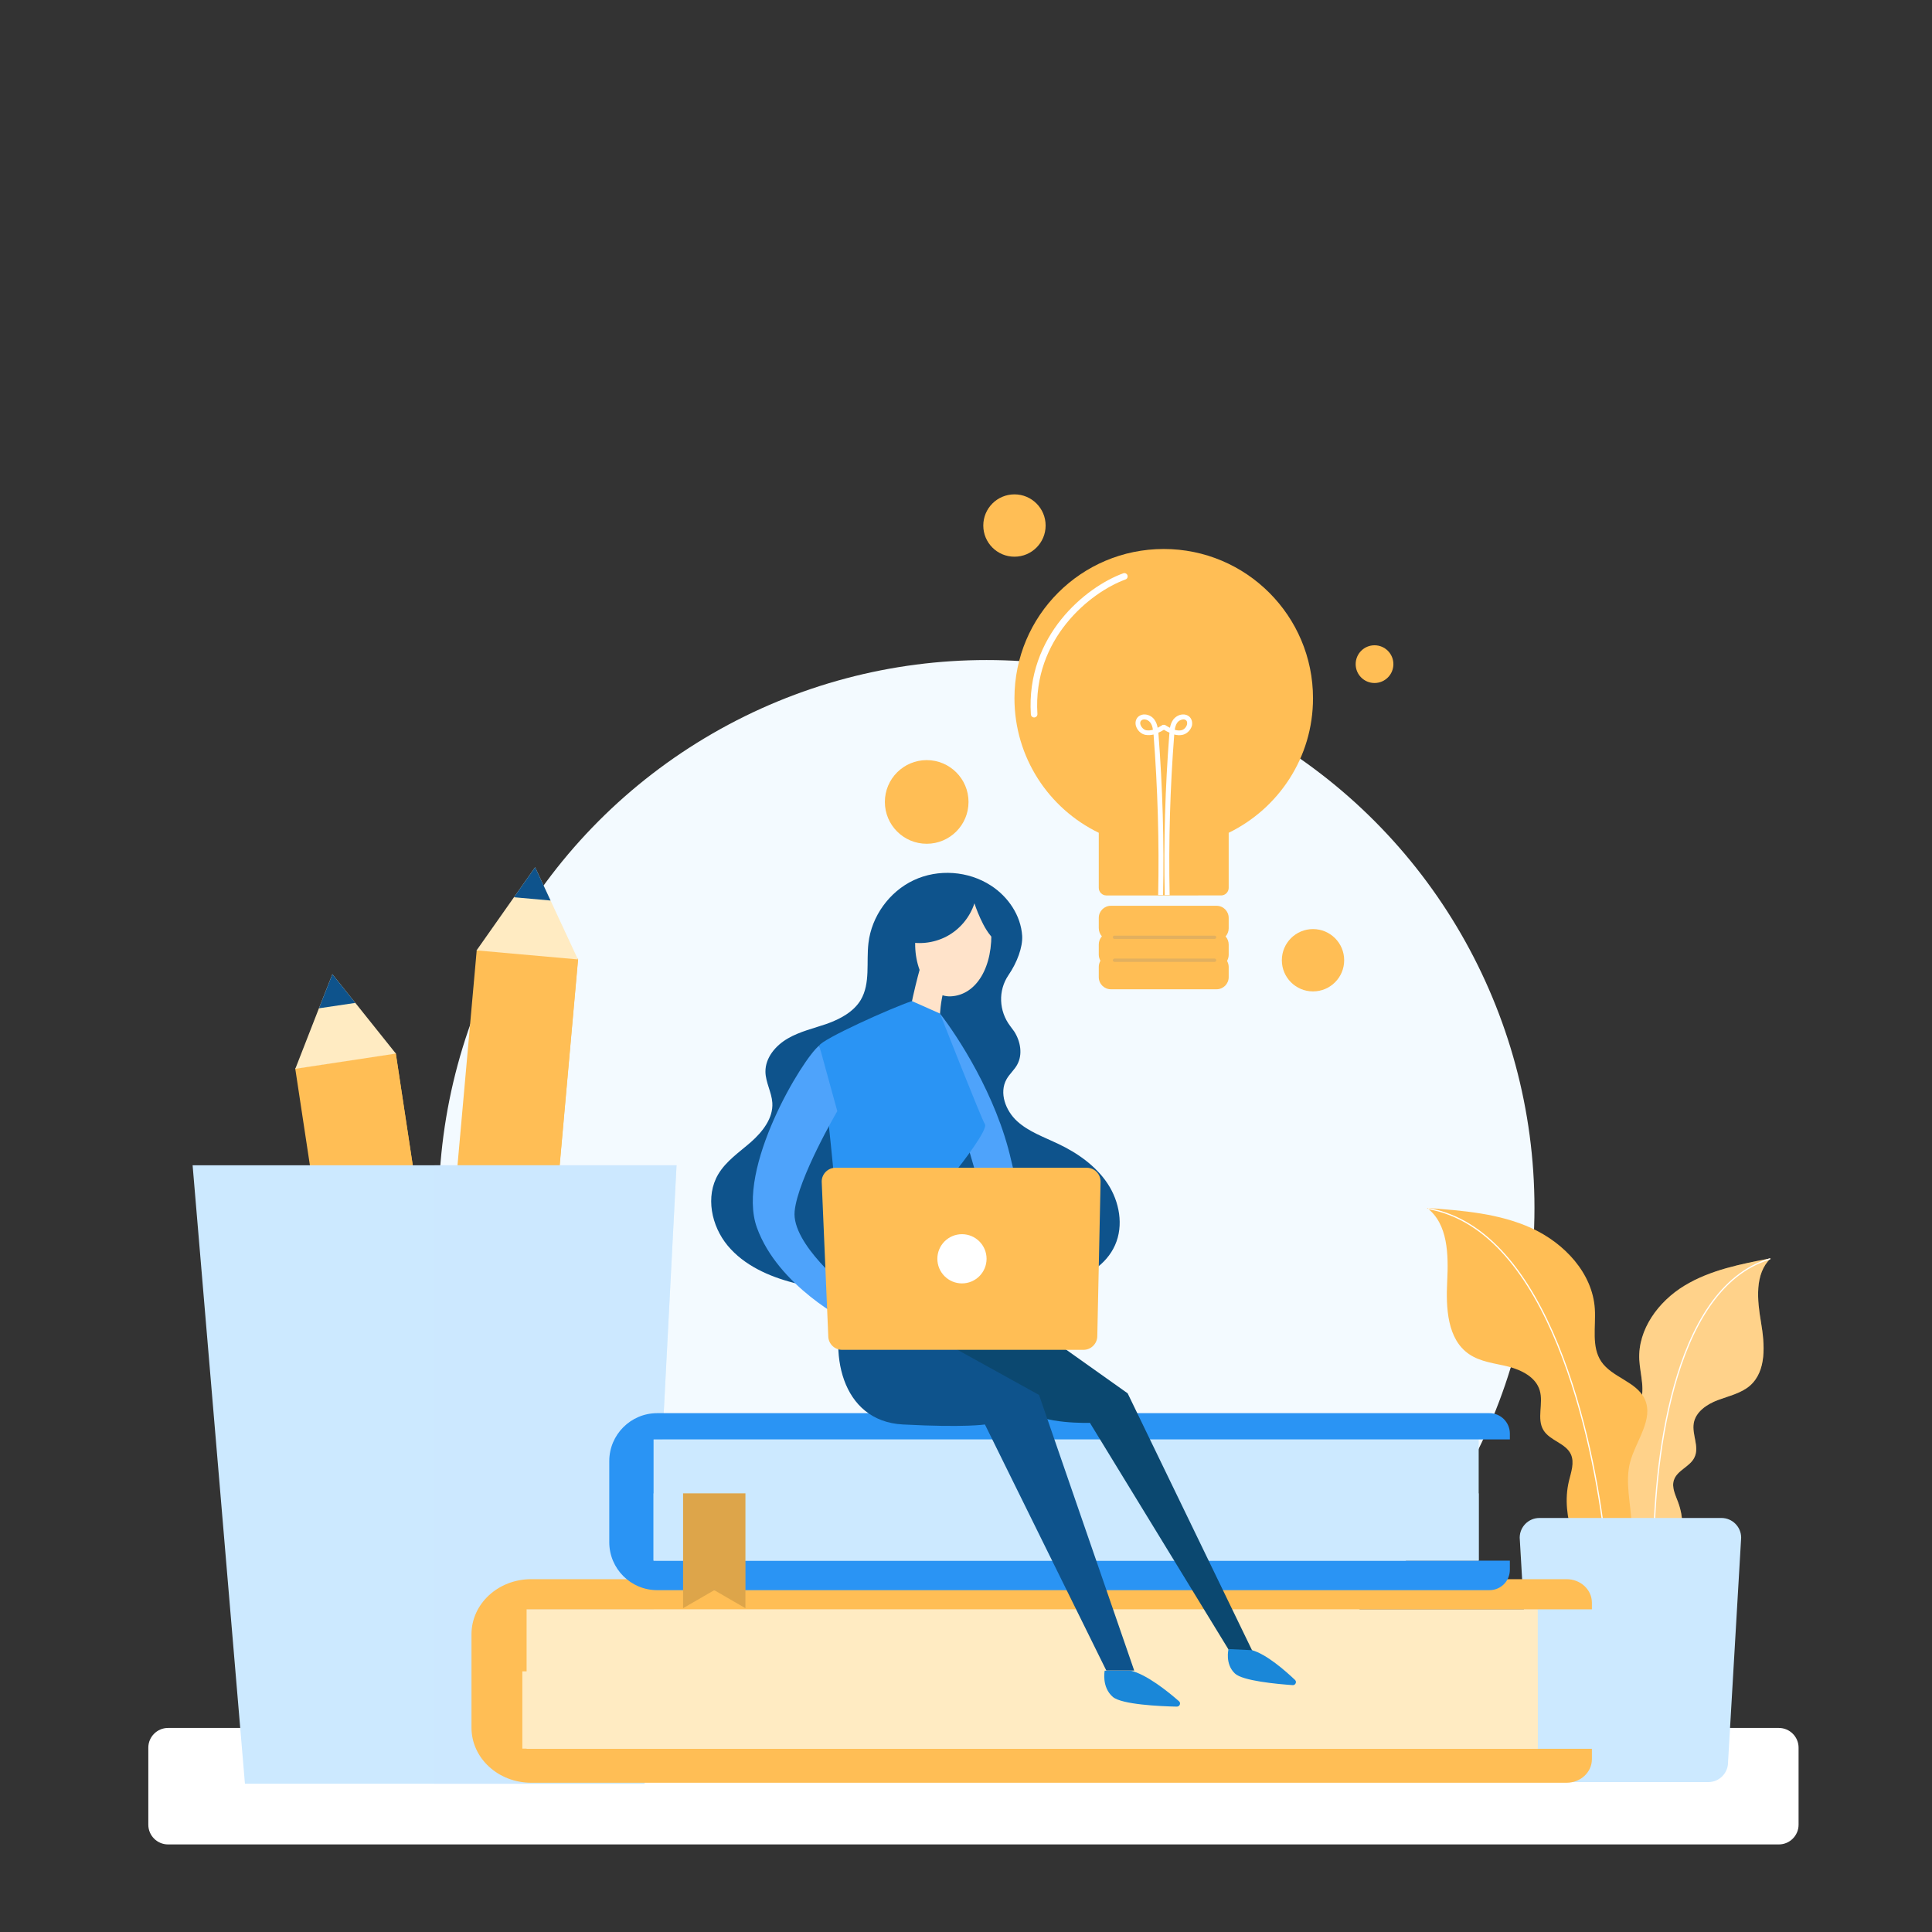 <svg id="SvgjsSvg1001" width="360" height="360" xmlns="http://www.w3.org/2000/svg" version="1.1" xmlns:xlink="http://www.w3.org/1999/xlink" xmlns:svgjs="http://svgjs.com/svgjs"><rect width="100%" height="100%" fill="#333333" stroke="none"/><defs id="SvgjsDefs1002"></defs><g id="SvgjsG1008" transform="matrix(0.917,0,0,0.917,15.105,18.146)"><svg xmlns="http://www.w3.org/2000/svg" enable-background="new 0 0 1080 1080" viewBox="0 0 1080 1080" width="360" height="360"><path fill="#ffffff" d="M1035,1065H53c-6.6,0-12-5.4-12-12v-47c0-6.6,5.4-12,12-12h982c6.6,0,12,5.4,12,12v47
	C1047,1059.6,1041.6,1065,1035,1065z" class="colorf7f7f7 svgShape"></path><circle cx="552" cy="677" r="334" fill="#f3faff" class="colorf3faff svgShape"></circle><path fill="#ffbe55" d="M966,912.9c7.1-18.1,14.3-38.2,7.6-56.4c-1.6-4.4-4.1-9.1-2.6-13.6c2-6.1,10-8.2,12.6-14
			c3-6.4-1.7-13.8-0.5-20.7c1.2-7,8.1-11.6,14.8-14.1c6.7-2.5,14-4.1,19.4-8.7c10.3-9,9.1-25.1,6.8-38.7c-2.3-13.5-4-29.5,5.9-39
			c-18.2,3.5-36.8,7.1-52.6,16.7S949,751,949.9,769.5c0.5,9.3,4.1,19.2-0.1,27.4c-4.6,8.9-16.9,12.4-20,21.9
			c-3.6,10.9,7.1,20.9,11.3,31.6c4,10.1,2.1,21.4,3,32.1c0.9,10.8,6.5,23,17.2,24.6L966,912.9z" class="colorffbe55 svgShape"></path><path fill="#ffffff" d="M966,912.9c7.1-18.1,14.3-38.2,7.6-56.4c-1.6-4.4-4.1-9.1-2.6-13.6c2-6.1,10-8.2,12.6-14
			c3-6.4-1.7-13.8-0.5-20.7c1.2-7,8.1-11.6,14.8-14.1c6.7-2.5,14-4.1,19.4-8.7c10.3-9,9.1-25.1,6.8-38.7c-2.3-13.5-4-29.5,5.9-39
			c-18.2,3.5-36.8,7.1-52.6,16.7S949,751,949.9,769.5c0.5,9.3,4.1,19.2-0.1,27.4c-4.6,8.9-16.9,12.4-20,21.9
			c-3.6,10.9,7.1,20.9,11.3,31.6c4,10.1,2.1,21.4,3,32.1c0.9,10.8,6.5,23,17.2,24.6L966,912.9z" opacity=".31" class="colorfff svgShape"></path><path fill="none" stroke="#ffffff" stroke-linecap="round" stroke-miterlimit="10" stroke-width=".75" d="M958.7,889.2c-0.2-52.6,10-162.7,70.7-181.1" class="colorStrokefff svgStroke"></path><path fill="#ffbe55" d="M923.7,908.5c-10.8-20.2-22-42.7-16.7-65c1.3-5.4,3.5-11.2,1.2-16.3c-3.1-6.8-12.8-8.3-16.7-14.7
			c-4.3-7,0.1-16.4-2.3-24.3c-2.4-8.1-11.1-12.4-19.2-14.5c-8.1-2-16.9-2.8-23.9-7.6c-13.3-9.1-14.1-28.2-13.3-44.3
			c0.8-16.1,0.6-35.1-12.3-44.8c21.8,1.6,44.1,3.3,63.9,12.4c19.8,9.1,37,27.3,38.4,49.1c0.7,10.9-2.2,23,3.9,32.1
			c6.6,9.8,21.5,12.2,26.5,22.9c5.7,12.3-5.4,25.4-8.9,38.5c-3.2,12.3,0.5,25.3,0.9,38c0.4,12.7-4.5,27.8-16.8,31.2L923.7,908.5z" class="colorffbe55 svgShape"></path><path fill="none" stroke="#ffffff" stroke-linecap="round" stroke-miterlimit="10" stroke-width=".75" d="M929,879.7C922,818,895,690.5,821.3,677.4" class="colorStrokefff svgStroke"></path><path fill="#cce9ff" d="M992,1027h-95c-6.6,0-12-5.4-12-12l-8-137c0-6.6,5.4-12,12-12h111c6.6,0,12,5.4,12,12l-8,137
	C1004,1021.6,998.6,1027,992,1027z" class="colorcce9ff svgShape"></path><rect width="62" height="278" x="151" y="585.7" fill="#ffbe55" transform="rotate(-8.622 181.92 724.472)" class="colorffbe55 svgShape"></rect><rect width="31" height="278" x="181.8" y="583.4" fill="#ffbe55" transform="rotate(-8.622 197.24 722.15)" class="colorffbe55 svgShape"></rect><polygon fill="#ffebc2" points="191.9 582.9 130.6 592.2 145 555.3 153.2 534.5 167.2 552" class="colorffebc2 svgShape"></polygon><polygon fill="#0e538c" points="167.2 552 145 555.3 153.2 534.5" class="color0e538c svgShape"></polygon><rect width="62" height="278" x="228.6" y="521.9" fill="#ffbe55" transform="matrix(.996 .089 -.089 .996 59.978 -20.52)" class="colorffbe55 svgShape"></rect><rect width="31" height="278" x="259.6" y="523.3" fill="#ffbe55" transform="matrix(.996 .089 -.089 .996 60.162 -21.892)" class="colorffbe55 svgShape"></rect><polygon fill="#ffebc2" points="302.9 525.5 241.1 520 263.9 487.6 276.8 469.3 286.2 489.6" class="colorffebc2 svgShape"></polygon><polygon fill="#0e538c" points="286.2 489.6 263.9 487.6 276.8 469.3" class="color0e538c svgShape"></polygon><polygon fill="#cce9ff" points="343.5 1028 99.9 1028 68 651 363 651" class="colorcce9ff svgShape"></polygon><polygon fill="#cce9ff" points="215.5 1028 343.5 1028 363 651 215.5 651" opacity=".5" class="colorcce9ff svgShape"></polygon><rect width="619" height="85.1" x="269" y="921.6" fill="#ffebc2" class="colorffebc2 svgShape"></rect><path fill="#ffbe55" d="M271.6,921.6v85.1H921v6.4c0,7.9-6.9,14.3-15.4,14.3H274.4c-20.1,0-36.4-15-36.4-33.6v-56.9
	c0-18.6,16.3-33.6,36.4-33.6h631.2c8.5,0,15.4,6.4,15.4,14.3v4.1H271.6z" class="colorffbe55 svgShape"></path><rect width="619" height="47.1" x="269" y="959.5" fill="#ffebc2" class="colorffebc2 svgShape"></rect><rect width="503" height="74" x="349" y="818" fill="#cce9ff" class="colorcce9ff svgShape"></rect><path fill="#2a94f4" d="M349,818v74h522v5.6c0,6.9-5.6,12.4-12.4,12.4H351.2c-16.1,0-29.2-13.1-29.2-29.2v-49.5
	c0-16.1,13.1-29.2,29.2-29.2h507.4c6.8,0,12.4,5.6,12.4,12.4v3.6H349z" class="color2a94f4 svgShape"></path><path fill="#0e538c" d="M566.4,566.1c-6.9-9.1-7.5-21.6-1-31.1c5.2-7.6,8.7-17,8.3-23.9c-0.8-12.4-8.5-23.8-19-30.6
		c-13.8-9-32.2-10.3-47.1-3.3c-14.9,7-25.7,22-27.6,38.3c-1.4,11.7,1.3,24.5-4.7,34.7c-4.4,7.3-12.5,11.6-20.5,14.5
		c-8.1,2.8-16.6,4.7-24,9c-7.4,4.3-13.7,11.7-13.6,20.3c0.1,6.5,3.8,12.5,4.2,18.9c0.6,9.4-6,17.7-13,23.9
		c-7.1,6.2-15.2,11.6-20,19.7c-7.9,13.4-4.2,31.5,5.8,43.5s25,18.7,40,22.6c41,10.8,84.2,3.8,126.5,3.1c13.1-0.2,26.5,0.2,39.2-3.1
		c12.7-3.3,25.1-10.9,30.4-22.9c5.4-12,2.7-26.6-4.5-37.5s-18.5-18.8-30.4-24.4c-8.6-4.1-17.8-7.3-24.8-13.7
		c-7-6.4-11.1-17.3-6.4-25.6c1.8-3.2,4.8-5.7,6.5-8.9c3.4-6.2,2-14.1-1.8-20.1C568.2,568.5,567.4,567.4,566.4,566.1z" class="color0e538c svgShape"></path><rect width="503" height="41" x="349" y="851" fill="#cce9ff" class="colorcce9ff svgShape"></rect><path fill="#0b4870" d="M576,746l62,44l76,157h-14l-85-139c0,0-29,1-39-8s-67.5-48-67.5-48L576,746z" class="color0b4870 svgShape"></path><path fill="#0e538c" d="M466.3,733.4C455,764,463,807,501,809s50,0,50,0l74,150h17l-58-168l-70.5-39L466.3,733.4z" class="color0e538c svgShape"></path><path fill="#4ea3fb" d="M524,559c10,13,34,49,43,89s34,98,34,98h-29l-28-95l-26-89L524,559z" class="color4ea3fb svgShape"></path><path fill="#ffe3ca" d="M554.8,505.9c1.5,24.5-9.2,41.3-24.5,42.1c-15.3,0.8-25.3-21.4-20.7-42.1c10.7-18.4,25.3-19.9,25.3-19.9h9.2
	L554.8,505.9z" class="colorffe3ca svgShape"></path><path fill="#0e538c" d="M544.6,491.3c-2.8,8.6-9,16-17,20.2c-8,4.2-17.6,5.2-26.3,2.6l21.8-31.1h18.7l17.9,14.2l-2.7,16.3
		C550,508.2,544.6,491.3,544.6,491.3z" class="color0e538c svgShape"></path><path fill="#ffe3ca" d="M525.7,545.1c-3.2,12.4-2.2,25.4-2.2,27.4c-3,4-17,3-19-11c3-18,9-38,9-38l5,11L525.7,545.1z" class="colorffe3ca svgShape"></path><path fill="#2a94f4" d="M506.5,550.9C494,555,452,574,450,578c3,11,18,174,18,174h68c0,0-9-90-4-96s21-27,19-30s-27.4-67.5-27.4-67.5
	L506.5,550.9z" class="color2a94f4 svgShape"></path><path fill="#4ea3fb" d="M450,578c-9.8,7.5-51,75-38,111s55.5,57.2,55.5,57.2v-19.8c0,0-34.5-27.4-32.5-47.4s26-61,26-61L450,578z" class="color4ea3fb svgShape"></path><path fill="#ffbe55" d="M611.1,763.5H463.9c-4.6,0-8.4-3.8-8.4-8.4l-4-94.2c0-4.6,3.8-8.4,8.4-8.4h153.2c4.6,0,8.4,3.8,8.4,8.4l-2,94.2
	C619.5,759.7,615.7,763.5,611.1,763.5z" class="colorffbe55 svgShape"></path><path fill="#1a87d8" d="M639.6 959c9.9 2.2 23.3 13.1 29.7 18.7 1.3 1.1.5 3.3-1.3 3.3-10.3-.2-33.6-1.3-39-5.9-7-6-5-16-5-16H639.6zM713.8 946.6c8.8 2.4 20.4 12.6 26.2 18.1 1.3 1.2.3 3.3-1.4 3.2-9.7-.7-30.5-2.6-35.2-7.1-6.2-5.8-3.9-14.9-3.9-14.9L713.8 946.6z" class="color1a87d8 svgShape"></path><circle cx="537" cy="708" r="15" fill="#ffffff" class="colorfff svgShape"></circle><polygon fill="#ffbe55" points="405 921 386 910 367 921 367 851 405 851" class="colorffbe55 svgShape"></polygon><path fill="#ffbe55" d="M699.6 506.5c0 1.9-.7 3.6-1.9 5 1.2 1.3 1.9 3.1 1.9 5v6.2c0 1.3-.4 2.6-1 3.7.6 1.1 1 2.4 1 3.7v6.2c0 4.1-3.3 7.4-7.4 7.4h-64.4c-4.1 0-7.4-3.3-7.4-7.4V530c0-1.3.4-2.6 1-3.7-.6-1.1-1-2.4-1-3.7v-6.2c0-1.9.7-3.6 1.9-5-1.2-1.3-1.9-3.1-1.9-5v-6.2c0-4.1 3.3-7.4 7.4-7.4h64.4c4.1 0 7.4 3.3 7.4 7.4V506.5zM751 366.3c0 36.1-21 67.2-51.4 82v33.6c0 2.5-2.1 4.6-4.6 4.6H625c-2.5 0-4.6-2.1-4.6-4.6v-33.6c-30.4-14.7-51.4-45.9-51.4-82 0-50.3 40.7-91 91-91S751 316.1 751 366.3z" class="colorffbe55 svgShape"></path><line x1="691" x2="630" y1="512" y2="512" fill="none" stroke="#7f7f7f" stroke-linecap="round" stroke-miterlimit="10" stroke-width="2" opacity=".23" class="colorStroke7f7f7f svgStroke"></line><line x1="691" x2="630" y1="526" y2="526" fill="none" stroke="#7f7f7f" stroke-linecap="round" stroke-miterlimit="10" stroke-width="2" opacity=".23" class="colorStroke7f7f7f svgStroke"></line><g fill="#000000" class="color000 svgShape"><path fill="#ffffff" d="M675.6,377.5c-1.1-1-2.7-1.5-4.4-1.3c-2.1,0.2-4.1,1.4-5.4,3.1c-1.1,1.5-1.7,3.3-2,5c-0.9-0.5-1.9-1-2.8-1.6
		l-0.3-0.2h-1.3l-0.3,0.2c-1,0.6-1.9,1.1-2.8,1.6c-0.3-1.7-0.9-3.5-2-5c-1.2-1.7-3.3-2.9-5.4-3.1c-1.7-0.2-3.2,0.3-4.4,1.3
		c-1.5,1.4-2,3.4-1.5,5.5c0.8,2.8,3.1,5.1,5.8,5.6c1.7,0.3,3.3,0.2,5-0.2v0c2.5,32.5,3.5,65.4,2.8,97.9h3
		c0.7-32.6-0.3-65.6-2.8-98.1c0-0.3,0-0.6-0.1-0.9c1.2-0.5,2.3-1.1,3.4-1.8c1.1,0.6,2.2,1.3,3.4,1.8c0,0.3,0,0.6-0.1,0.9
		c-2.5,32.5-3.5,65.5-2.8,98.1h3c-0.7-32.5,0.3-65.5,2.8-97.9v0c1.6,0.4,3.3,0.6,5,0.2c2.6-0.5,5-2.8,5.8-5.6
		C677.6,380.9,677.1,378.9,675.6,377.5z M649.3,385.8c-1.5-0.3-3-1.8-3.5-3.5c-0.2-0.7-0.3-1.8,0.6-2.5c0.5-0.5,1.2-0.6,1.7-0.6
		c0.1,0,0.2,0,0.4,0c1.2,0.1,2.5,0.8,3.3,1.9c0.9,1.2,1.4,2.7,1.6,4.4C652,385.9,650.7,386,649.3,385.8z M674.2,382.3
		c-0.5,1.7-1.9,3.2-3.5,3.5c-1.3,0.3-2.7,0.1-4-0.3c0.3-1.7,0.7-3.2,1.6-4.4c0.7-1,2-1.7,3.3-1.9c0.6-0.1,1.4,0,2.1,0.6
		C674.4,380.5,674.3,381.6,674.2,382.3z" class="colorfff svgShape"></path></g><path fill="none" stroke="#ffffff" stroke-linecap="round" stroke-miterlimit="10" stroke-width="4" d="M636,292c-22,8-58,37-55,84" class="colorStrokefff svgStroke"></path><circle cx="515.5" cy="429.5" r="25.5" fill="#ffbe55" class="colorffbe55 svgShape"></circle><circle cx="788.5" cy="345.5" r="11.5" fill="#ffbe55" class="colorffbe55 svgShape"></circle><circle cx="751" cy="526" r="19" fill="#ffbe55" class="colorffbe55 svgShape"></circle><circle cx="569" cy="261" r="19" fill="#ffbe55" class="colorffbe55 svgShape"></circle><polygon fill="#0c0c0c" points="405 921 386 910 367 921 367 851 405 851" opacity=".14" class="color0c0c0c svgShape"></polygon></svg></g></svg>